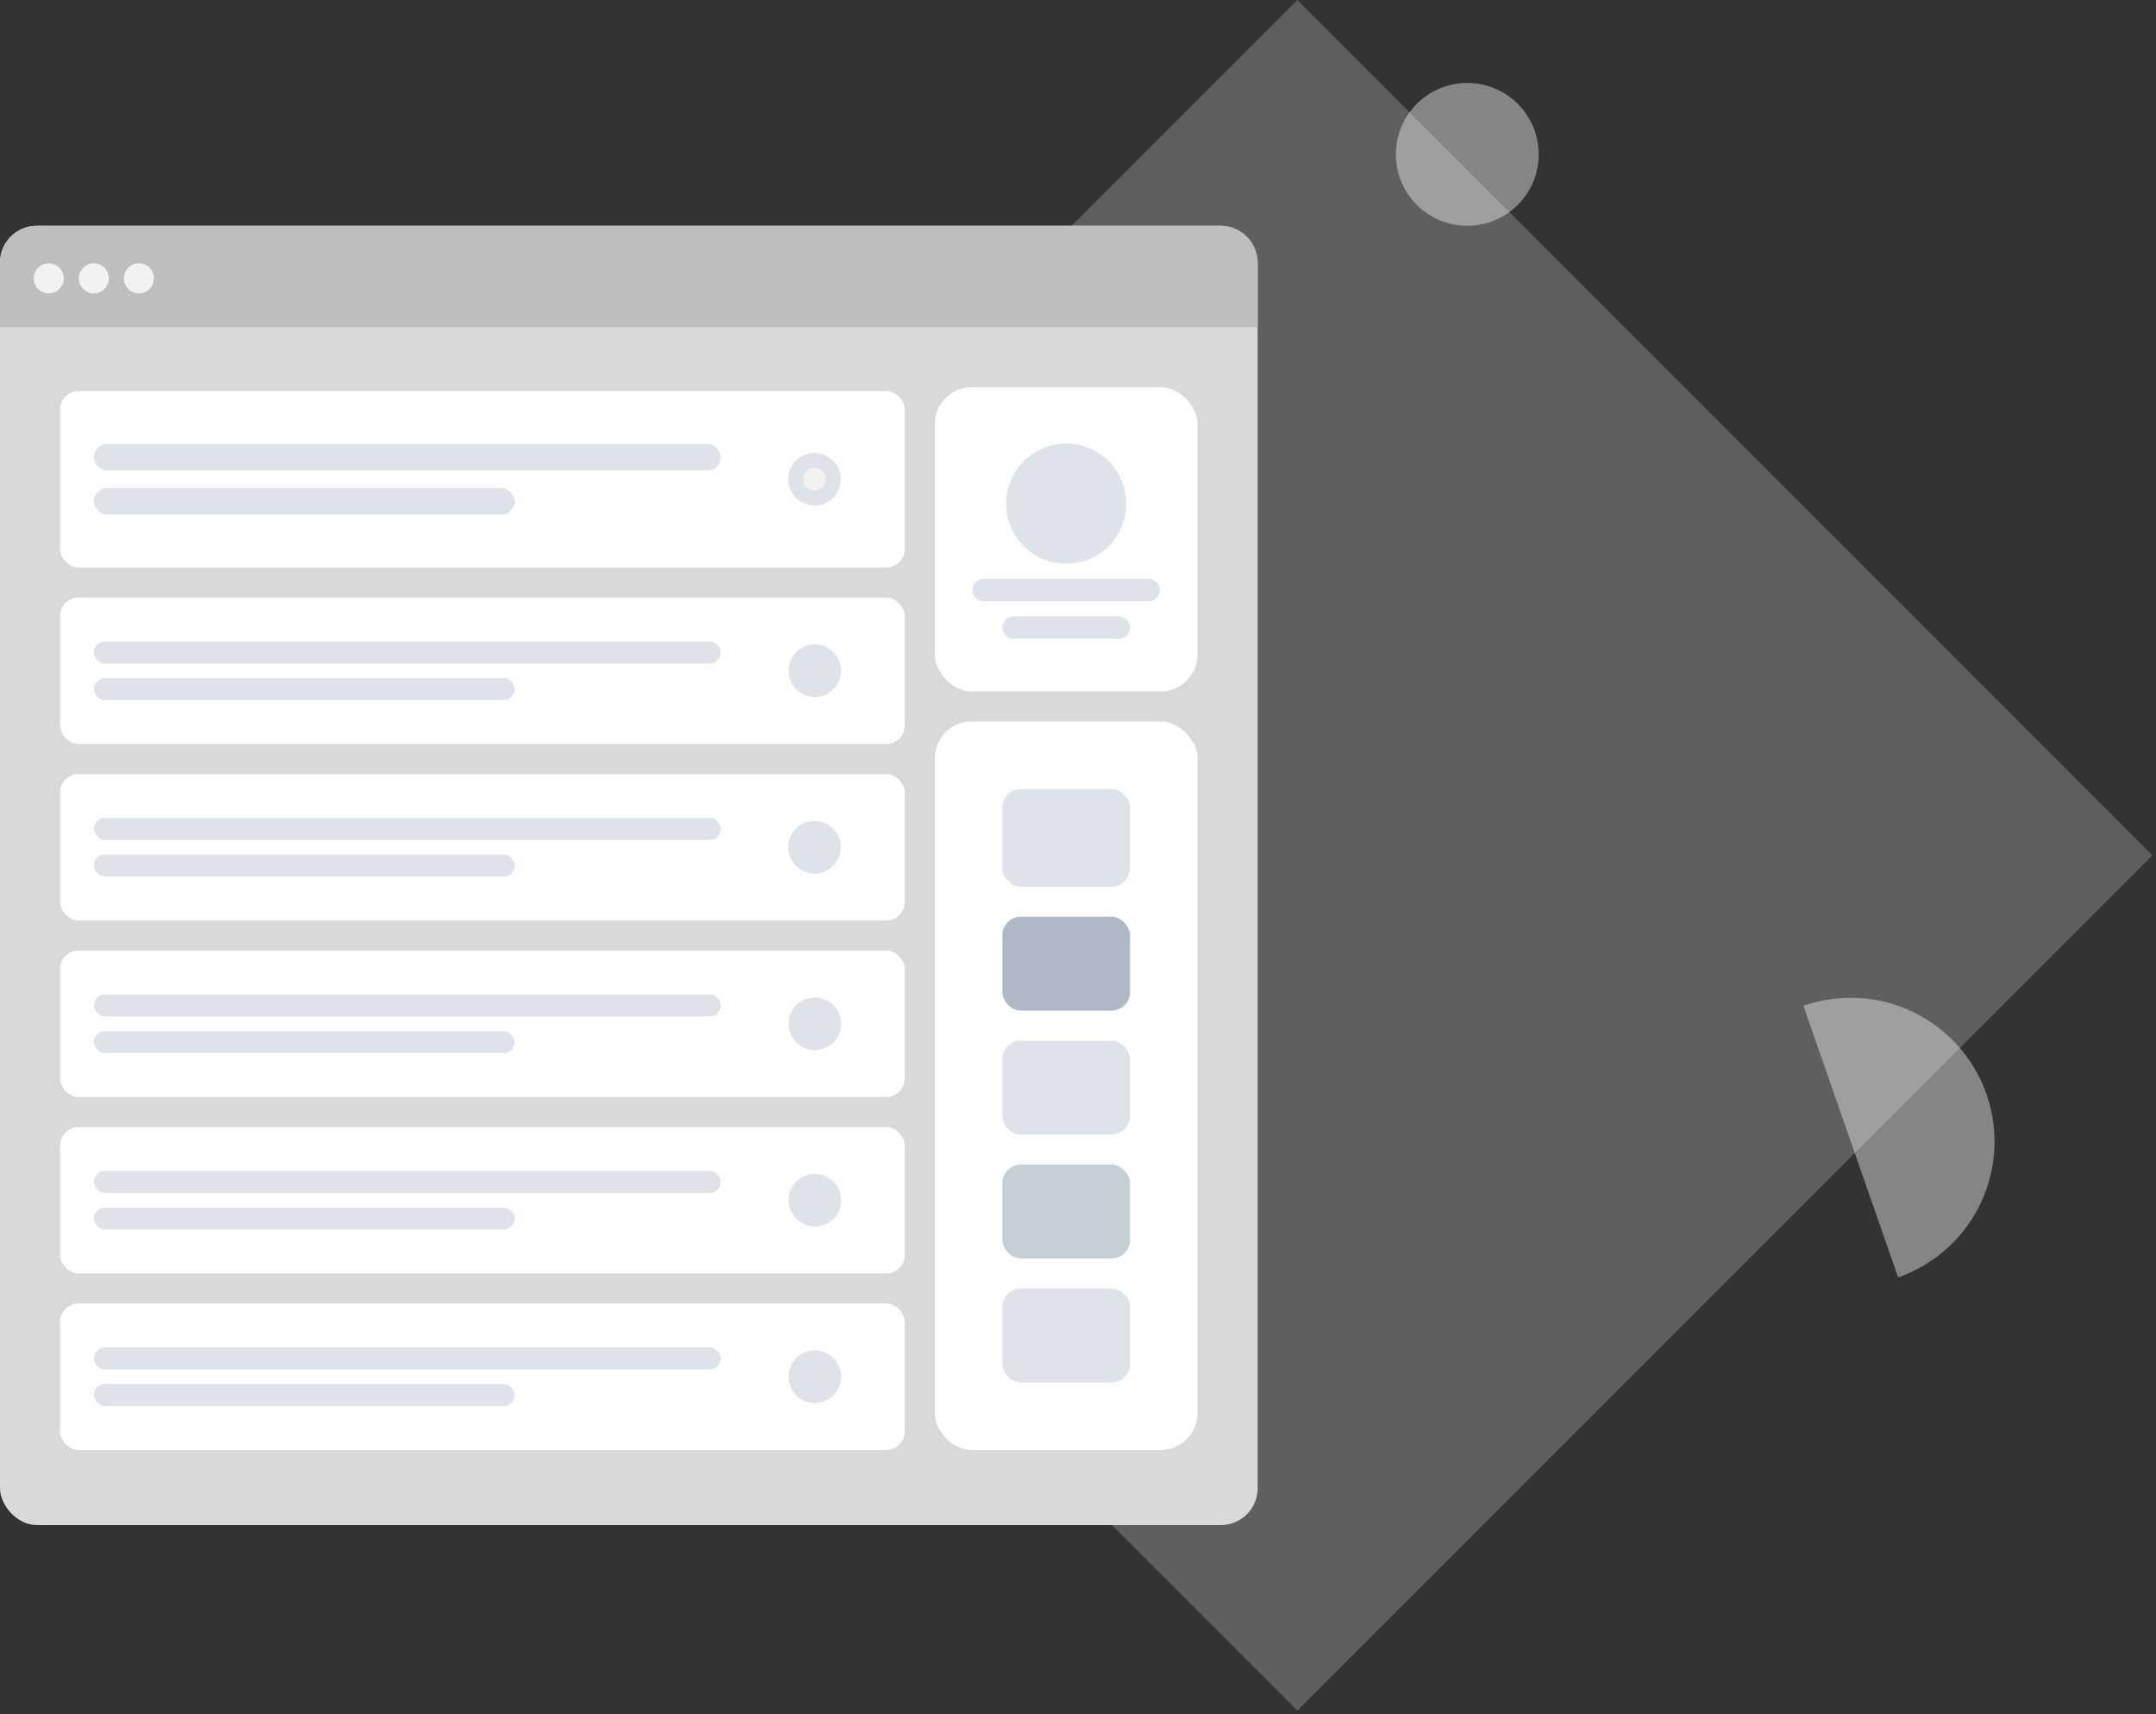 <svg width="468" height="372" fill="none" xmlns="http://www.w3.org/2000/svg"><rect width="100%" height="100%" fill="#333333" stroke="none"/><path fill="#D2D1D1" fill-opacity=".28" d="M281.608 0l185.608 185.608-185.608 185.609L96 185.608z"/><rect y="49" width="273" height="281.964" rx="8" fill="#D9D9D9"/><rect x="202.916" y="84.042" width="57.045" height="66.009" rx="8" fill="#fff"/><path fill-rule="evenodd" clip-rule="evenodd" d="M231.439 122.343c7.201 0 13.038-5.837 13.038-13.038 0-7.201-5.837-13.04-13.038-13.04-7.202 0-13.039 5.839-13.039 13.04 0 7.201 5.837 13.038 13.039 13.038z" fill="#DDE3E9"/><rect x="211.065" y="125.603" width="40.746" height="4.89" rx="2.445" fill="#DDE3E9"/><rect x="217.585" y="133.752" width="27.707" height="4.89" rx="2.445" fill="#DDE3E9"/><path d="M0 57a8 8 0 018-8h257a8 8 0 018 8v14.003H0V57z" fill="#BEBEBE"/><path fill-rule="evenodd" clip-rule="evenodd" d="M10.594 63.669a3.26 3.26 0 100-6.52 3.26 3.26 0 000 6.52zm9.779 0a3.26 3.26 0 100-6.52 3.26 3.26 0 000 6.52zm9.779 0a3.26 3.26 0 100-6.52 3.26 3.26 0 000 6.52z" fill="#F2F2F2"/><rect x="202.916" y="156.57" width="57.045" height="158.096" rx="8" fill="#fff"/><rect x="217.585" y="171.239" width="27.707" height="21.188" rx="4" fill="#DDE3E9"/><rect x="217.585" y="198.946" width="27.707" height="20.373" rx="4" fill="#AFB9C5"/><rect x="217.585" y="225.839" width="27.707" height="20.373" rx="4" fill="#DDE3E9"/><rect x="217.585" y="279.624" width="27.707" height="20.373" rx="4" fill="#DDE3E9"/><rect x="217.585" y="252.731" width="27.707" height="20.373" rx="4" fill="#C5CFD6"/><rect x="13.039" y="84.857" width="183.358" height="38.301" rx="4" fill="#fff"/><g clip-path="url(#clip0)" fill="#DDE3E9"><rect x="20.373" y="96.347" width="136.093" height="5.745" rx="2.873"/><rect x="20.373" y="105.923" width="91.35" height="5.745" rx="2.873"/></g><path fill-rule="evenodd" clip-rule="evenodd" d="M176.802 109.712a5.704 5.704 0 100-11.409 5.704 5.704 0 000 11.409z" fill="#DDE3E9"/><path fill-rule="evenodd" clip-rule="evenodd" d="M176.802 106.453a2.445 2.445 0 10-.001-4.89 2.445 2.445 0 00.001 4.89z" fill="#F2F2F2"/><rect x="13.039" y="129.678" width="183.358" height="31.782" rx="4" fill="#fff"/><g clip-path="url(#clip1)" fill="#DDE3E9"><rect x="20.373" y="139.212" width="136.093" height="4.767" rx="2.384"/><rect x="20.373" y="147.158" width="91.35" height="4.767" rx="2.384"/></g><path fill-rule="evenodd" clip-rule="evenodd" d="M176.801 151.273a5.705 5.705 0 10.001-11.409 5.705 5.705 0 00-.001 11.409z" fill="#DDE3E9"/><rect x="13.039" y="167.979" width="183.358" height="31.782" rx="4" fill="#fff"/><g clip-path="url(#clip2)" fill="#DDE3E9"><rect x="20.373" y="177.514" width="136.093" height="4.767" rx="2.384"/><rect x="20.373" y="185.459" width="91.35" height="4.767" rx="2.384"/></g><path fill-rule="evenodd" clip-rule="evenodd" d="M176.801 189.575a5.705 5.705 0 100-11.41 5.705 5.705 0 000 11.41z" fill="#DDE3E9"/><rect x="13.039" y="282.884" width="183.358" height="31.782" rx="4" fill="#fff"/><g clip-path="url(#clip3)" fill="#DDE3E9"><rect x="20.373" y="292.418" width="136.093" height="4.767" rx="2.384"/><rect x="20.373" y="300.364" width="91.35" height="4.767" rx="2.384"/></g><path fill-rule="evenodd" clip-rule="evenodd" d="M176.801 304.479a5.705 5.705 0 10.001-11.409 5.705 5.705 0 00-.001 11.409z" fill="#DDE3E9"/><rect x="13.039" y="244.582" width="183.358" height="31.782" rx="4" fill="#fff"/><g clip-path="url(#clip4)" fill="#DDE3E9"><rect x="20.373" y="254.117" width="136.093" height="4.767" rx="2.384"/><rect x="20.373" y="262.062" width="91.35" height="4.767" rx="2.384"/></g><path fill-rule="evenodd" clip-rule="evenodd" d="M176.801 266.178a5.705 5.705 0 10.001-11.409 5.705 5.705 0 00-.001 11.409z" fill="#DDE3E9"/><rect x="13.039" y="206.281" width="183.358" height="31.782" rx="4" fill="#fff"/><g clip-path="url(#clip5)" fill="#DDE3E9"><rect x="20.373" y="215.815" width="136.093" height="4.767" rx="2.384"/><rect x="20.373" y="223.761" width="91.35" height="4.767" rx="2.384"/></g><path fill-rule="evenodd" clip-rule="evenodd" d="M176.801 227.876a5.705 5.705 0 10.001-11.409 5.705 5.705 0 00-.001 11.409z" fill="#DDE3E9"/><path opacity=".4" d="M412.027 277.205a31.204 31.204 0 10-20.566-58.922l10.283 29.461 10.283 29.461z" fill="#fff"/><circle opacity=".4" cx="318.5" cy="33.5" r="15.5" fill="#fff"/><defs><clipPath id="clip0"><path fill="#fff" d="M20.373 96.347h136.093v15.321H20.373z"/></clipPath><clipPath id="clip1"><path fill="#fff" d="M20.373 139.212h136.093v12.713H20.373z"/></clipPath><clipPath id="clip2"><path fill="#fff" d="M20.373 177.514h136.093v12.713H20.373z"/></clipPath><clipPath id="clip3"><path fill="#fff" d="M20.373 292.418h136.093v12.713H20.373z"/></clipPath><clipPath id="clip4"><path fill="#fff" d="M20.373 254.117h136.093v12.713H20.373z"/></clipPath><clipPath id="clip5"><path fill="#fff" d="M20.373 215.815h136.093v12.713H20.373z"/></clipPath></defs></svg>